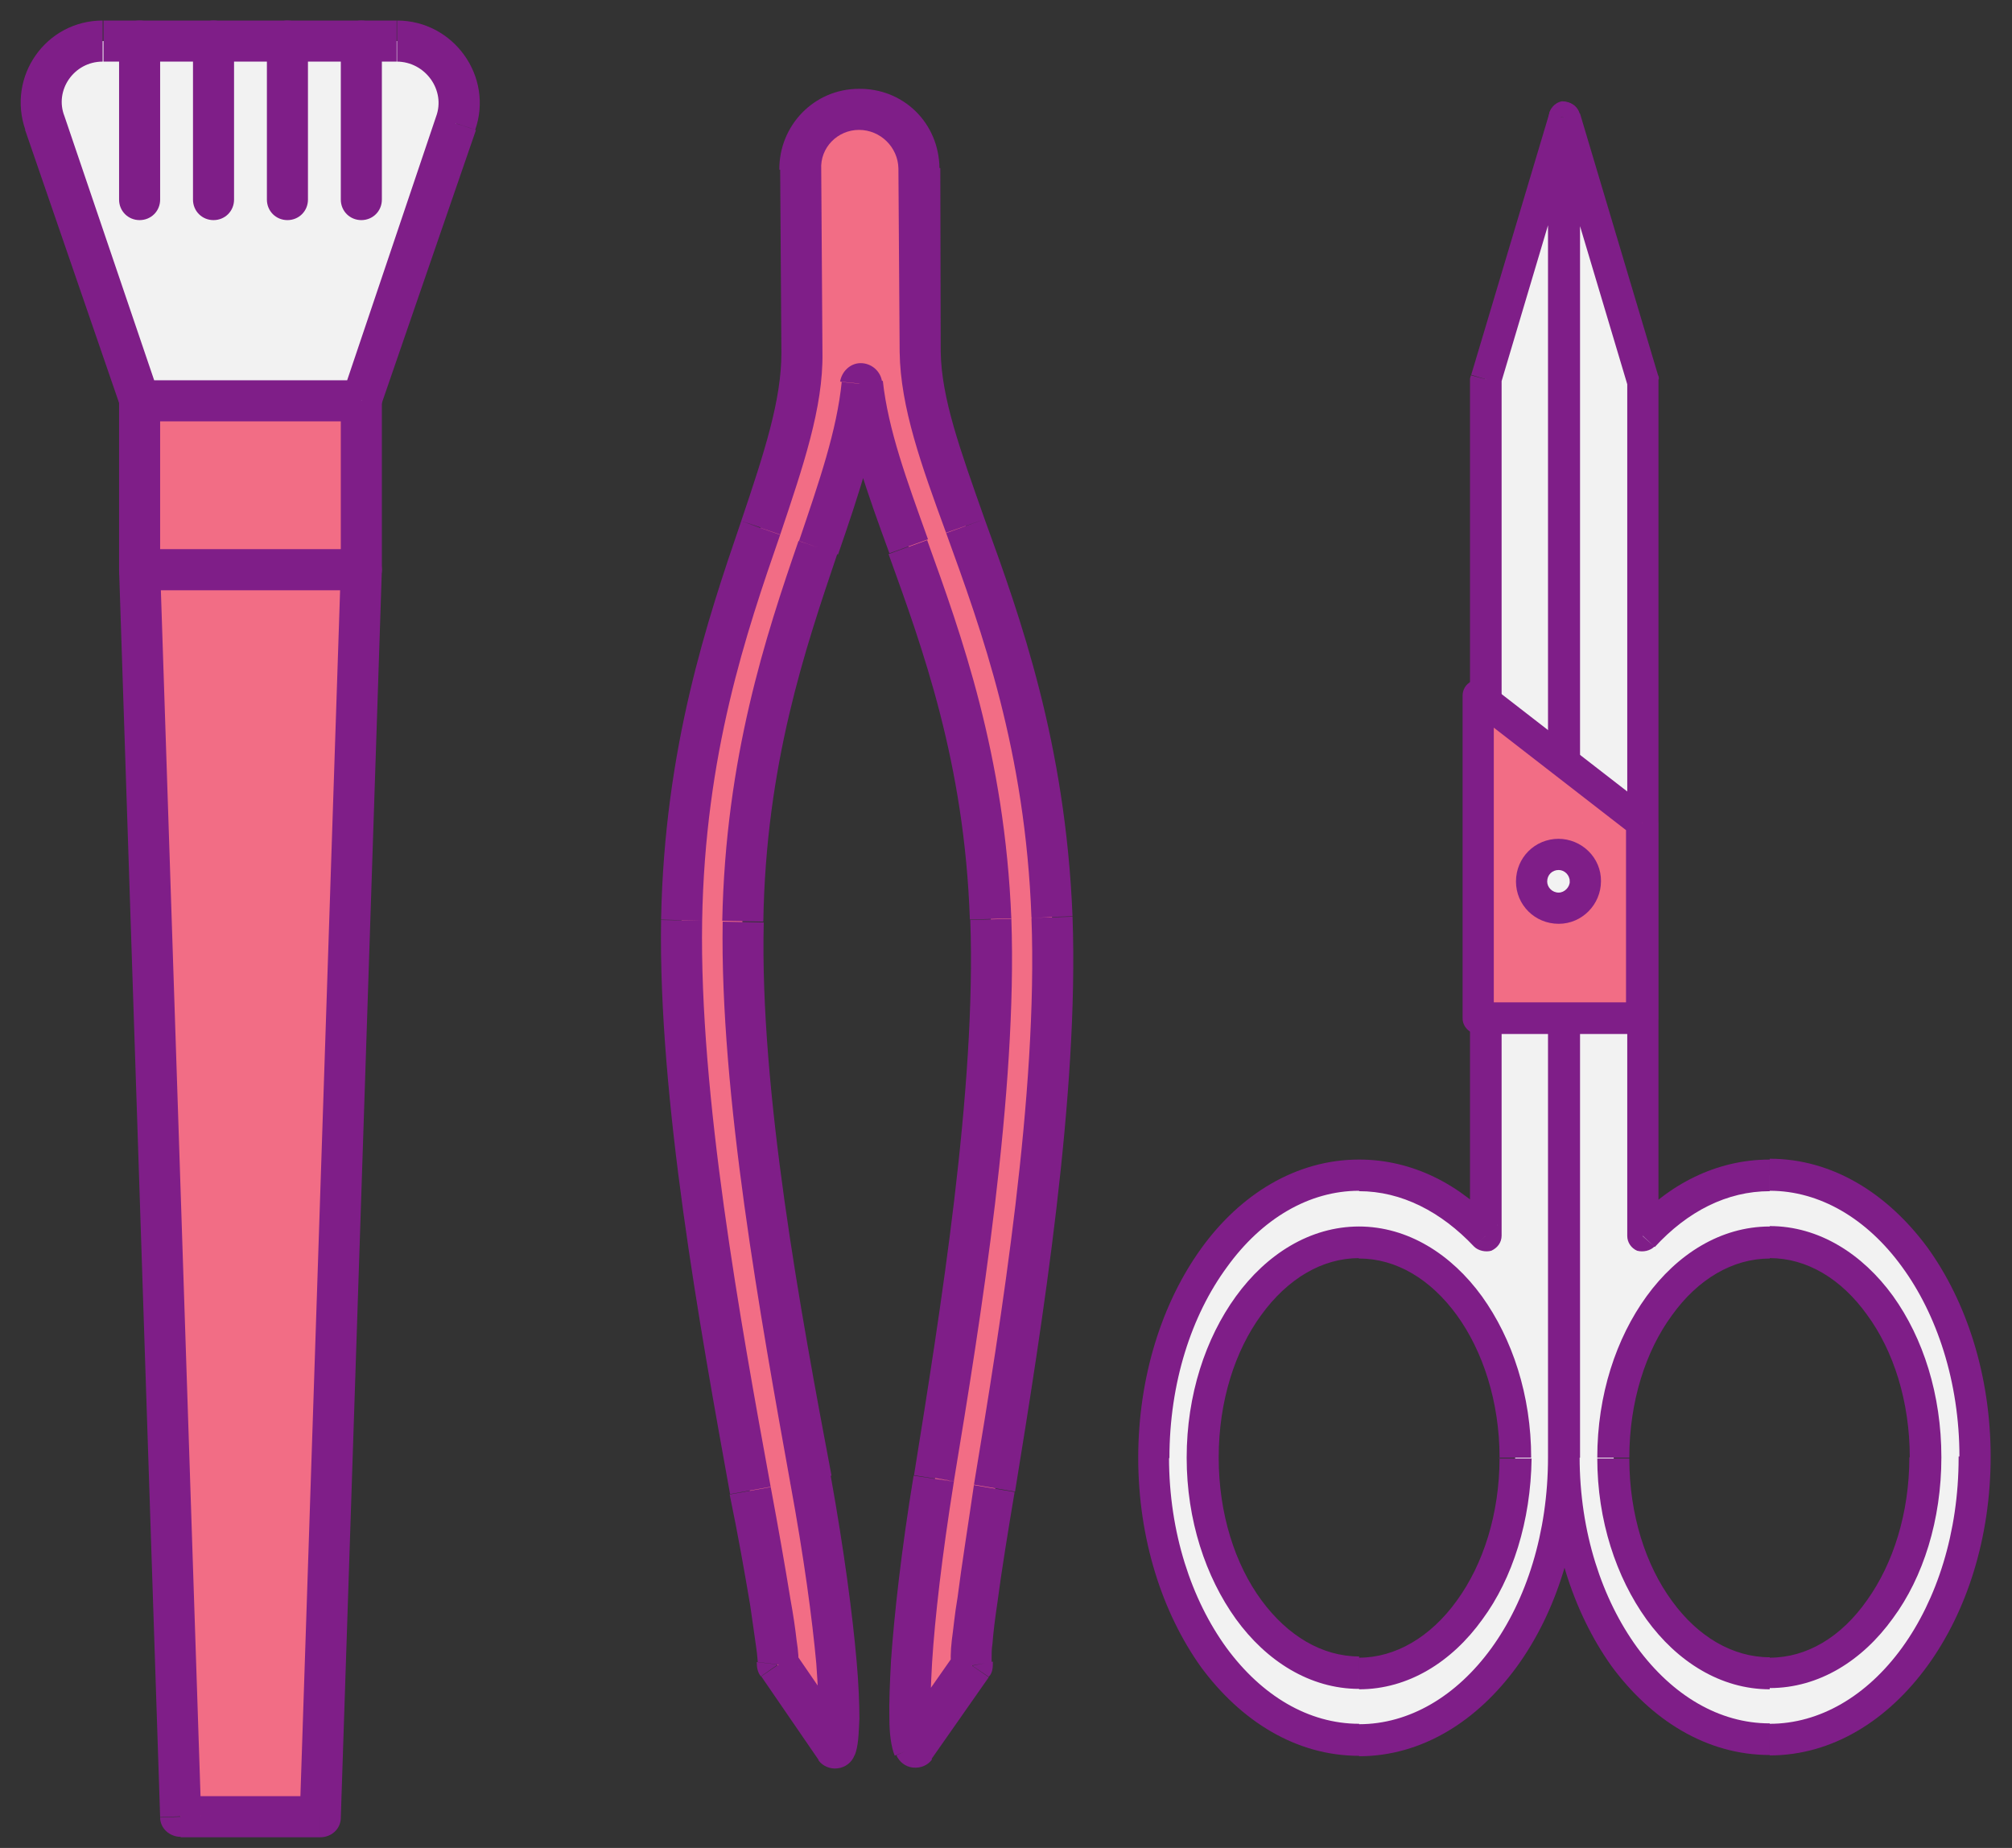 <svg xmlns="http://www.w3.org/2000/svg" width="49" height="45" xmlns:xlink="http://www.w3.org/1999/xlink"><rect width="100%" height="100%" fill="#333333" stroke="none"/><title>Group</title><desc>Created using Figma</desc><g><g id="Group"><g id="Group"><g id="Vector" transform="translate(-11929 210) translate(11945.6 -207.337)"><use fill="#F26D85" xlink:href="#a"/><use fill="#7F1E88" xlink:href="#b"/></g></g><g id="Group"><g id="Vector" transform="translate(-11929 210) translate(11957.1 -207.133)"><use fill="#F2F2F2" xlink:href="#c"/><use fill="#7F1E88" xlink:href="#d"/></g><g id="Vector" transform="translate(-11929 210) translate(11967.1 -207.133)"><use fill="#F2F2F2" xlink:href="#e"/><use fill="#7F1E88" xlink:href="#f"/></g><g id="Vector" transform="translate(-11929 210) translate(11965 -193.061)"><use fill="#F26D85" xlink:href="#g"/><use fill="#7F1E88" xlink:href="#h"/></g><g id="Vector" transform="translate(-11929 210) translate(11966.3 -189.194)"><use fill="#F2F2F2" xlink:href="#i"/><use fill="#7F1E88" xlink:href="#j"/></g></g><g><g id="Vector" transform="translate(-11929 210) translate(11932.4 -196.13)"><use fill="#F26D85" xlink:href="#k"/><use fill="#7F1E88" xlink:href="#l"/></g><g id="Vector" transform="translate(-11929 210) translate(11932.4 -200.248)"><use fill="#F26D85" xlink:href="#m"/><use fill="#7F1E88" xlink:href="#n"/></g><g id="Vector" transform="translate(-11929 210) translate(11930 -209)"><use fill="#F2F2F2" xlink:href="#o"/><use fill="#7F1E88" xlink:href="#p"/></g><use id="Vector" fill="#7F1E88" xlink:href="#q" transform="translate(-11929 210) translate(11932.4 -209)"/><use id="Vector" fill="#7F1E88" xlink:href="#r" transform="translate(-11929 210) translate(11934.2 -209)"/><use id="Vector" fill="#7F1E88" xlink:href="#s" transform="translate(-11929 210) translate(11936 -209)"/><use fill="#7F1E88" xlink:href="#t" transform="translate(-11929 210) translate(11937.8 -209)"/></g></g></g><defs><path id="a" d="M4.32 0c.8 0 1.46.64 1.47 1.44l.03 4.47c.02 1.24.5 2.56 1.1 4.24.87 2.4 1.95 5.38 2.1 9.52.17 4.3-.73 9.86-1.38 13.9-.3 1.94-.64 3.93-.57 4.33l-1.4 1.98c-.2-.5-.1-2.9.5-6.55.64-4 1.52-9.46 1.36-13.62-.14-3.9-1.18-6.75-2-9.05-.53-1.45-1-2.72-1.15-3.97-.13 1.25-.57 2.54-1.07 4-.78 2.3-1.76 5.2-1.83 9.1-.07 4.15.92 9.6 1.65 13.58.66 3.63.8 6.02.6 6.54l-1.4-2.03c.04-.34-.32-2.32-.67-4.24C.94 29.6-.07 24.05 0 19.75c.08-4.14 1.1-7.15 1.92-9.56.57-1.7 1.02-3.03 1-4.26L2.9 1.47C2.87.67 3.5 0 4.3 0z"/><path id="b" d="M4.32 0v-.5.5zM5.8 1.44h-.5.5zm.03 4.47h.5-.5zm1.1 4.24l.47-.17-.47.17zm2.1 9.52h-.5v.02l.5-.02zm-1.38 13.9l-.5-.07.5.07zm-.57 4.33l.4.27c.1-.1.1-.24.1-.37l-.5.1zm-1.4 1.98l-.45.2c.07.16.22.28.4.3.2.02.37-.06.47-.2l-.4-.3zm.5-6.55l.48.08-.5-.07zM7.53 19.7l-.5.03.5-.02zm-2-9.05l-.48.17.47-.17zM4.38 6.68l.5-.06c-.04-.25-.26-.44-.52-.44-.25 0-.46.2-.5.45l.5.05zm-1.07 4l.48.15-.47-.16zm-1.83 9.1H2h-.5zm1.65 13.58l-.5.1.5-.1zm.6 6.54l-.4.3c.1.14.28.22.46.2.2-.02.36-.15.42-.32l-.46-.18zm-1.4-2.03l-.5-.06c0 .13.02.25.1.35l.4-.28zm-.67-4.24l-.5.1.5-.1zM0 19.75h.5H0zm1.92-9.56l-.47-.17.47.16zm1-4.26h.5-.5zM2.9 1.47h-.5.5zM4.32.5c.52 0 .95.42.96.94h1C6.27.33 5.4-.52 4.3-.5v1zm.96.94l.03 4.47h1L6.3 1.43h-1zm.03 4.47c.02 1.35.53 2.76 1.13 4.4l.94-.33c-.6-1.7-1.05-2.94-1.07-4.07h-1zm1.13 4.4c.87 2.4 1.93 5.3 2.08 9.37l1-.03c-.17-4.22-1.27-7.28-2.14-9.67l-.94.34zm2.08 9.38c.16 4.25-.73 9.76-1.4 13.8l1 .17c.66-4.06 1.56-9.66 1.4-14l-1 .03zm-1.4 13.8c-.14.97-.3 1.96-.4 2.75-.07.4-.1.76-.14 1.04-.03.26-.04.52 0 .7l.97-.17c0 .02 0-.04 0-.12 0-.1 0-.2.02-.32.02-.27.06-.6.12-1 .1-.77.26-1.75.42-2.7l-1-.17zm-.47 4.12l-1.4 2 .83.57 1.4-2-.83-.57zm-.52 2.1c.02.02 0-.07-.03-.16 0-.1-.02-.24-.03-.4-.02-.34 0-.78.03-1.33.07-1.1.24-2.58.53-4.4l-.98-.15c-.3 1.83-.47 3.37-.55 4.5-.03.57-.05 1.05-.04 1.42 0 .35.04.68.13.9l.92-.38zm.5-6.3c.66-3.98 1.55-9.5 1.4-13.7l-1 .03c.15 4.1-.73 9.53-1.37 13.52l.98.16zm1.4-13.7c-.16-4-1.22-6.92-2.05-9.22l-.94.34c.83 2.3 1.85 5.08 1.98 8.9l1-.03zM6 10.47c-.52-1.45-.97-2.67-1.1-3.86l-1 .12c.15 1.3.63 2.63 1.16 4.08l.94-.34zM3.9 6.63c-.12 1.2-.55 2.43-1.04 3.88l.95.33c.5-1.45.95-2.8 1.1-4.1l-1-.1zM2.85 10.5c-.8 2.32-1.78 5.28-1.86 9.26l1 .02c.06-3.83 1.02-6.64 1.8-8.95l-.94-.32zM1 19.77c-.07 4.2.93 9.7 1.65 13.7l1-.2C2.9 29.3 1.9 23.9 2 19.8l-1-.02zm1.65 13.7c.33 1.8.53 3.28.63 4.38.04.55.06 1 .06 1.33 0 .16 0 .3-.02.4 0 .1-.04.18-.03.15l.92.36c.1-.22.1-.55.12-.9 0-.37-.02-.86-.07-1.42-.1-1.13-.3-2.66-.63-4.5l-1 .2zm1.52 6.16l-1.4-2.04-.83.57 1.4 2.04.83-.58zm-1.33-1.7c.02-.15 0-.4-.04-.65-.03-.27-.08-.62-.15-1-.13-.8-.3-1.77-.48-2.73l-1 .18c.2.96.37 1.93.5 2.7.06.4.1.72.14.98.04.25.04.44.05.4l1 .12zm-.67-4.38C1.43 29.5.43 24 .5 19.76l-1-.02c-.07 4.35.95 9.94 1.68 13.98l1-.18zM.5 19.76c.07-4.07 1.07-7 1.9-9.4l-.95-.33c-.82 2.4-1.87 5.5-1.95 9.7l1 .03zm1.9-9.4c.56-1.67 1.05-3.1 1.03-4.43h-1c0 1.14-.4 2.38-.98 4.1l.94.32zm1.03-4.43L3.4 1.46h-1l.03 4.48h1zM3.4 1.46C3.37.93 3.8.5 4.32.5v-1c-1.1 0-1.95.9-1.94 1.97h1z"/><path id="c" d="M8.08 6.37v20.86c-.85-.93-1.92-1.48-3.08-1.48-2.76 0-5 3.08-5 6.88s2.24 6.88 5 6.88 5-3.07 5-6.87V0L8.07 6.37zM5 37.87c-2.1 0-3.8-2.35-3.8-5.24 0-2.9 1.7-5.23 3.8-5.23 2.1 0 3.8 2.34 3.8 5.23 0 2.9-1.7 5.23-3.8 5.23z"/><path id="d" d="M8.08 6.37l-.36-.1c0 .03-.02.06-.02.1h.38zm0 20.86l-.28.26c.1.1.28.14.42.1.15-.07.25-.2.25-.37h-.4zM9.98 0h.4c0-.2-.14-.35-.33-.38-.2-.03-.37.1-.42.27L10 0zM8.8 32.63h.4-.4zM7.7 6.37v20.86h.77V6.37H7.7zm.67 20.6c-.9-1-2.08-1.6-3.37-1.6v.77c1.03 0 2 .5 2.8 1.35l.57-.53zM5 25.37c-1.54 0-2.9.85-3.85 2.17-.95 1.32-1.53 3.12-1.53 5.1h.76c0-1.84.54-3.48 1.4-4.65.85-1.18 2-1.86 3.22-1.86v-.77zm-5.38 7.26c0 1.97.58 3.77 1.53 5.1.96 1.3 2.3 2.16 3.85 2.16v-.78c-1.23 0-2.37-.68-3.23-1.85-.85-1.17-1.4-2.8-1.4-4.64h-.75zM5 39.9c1.53 0 2.88-.86 3.84-2.18.96-1.32 1.54-3.12 1.54-5.1H9.6c0 1.84-.53 3.48-1.38 4.65-.85 1.17-2 1.85-3.22 1.85v.77zm5.38-7.27V0H9.6v32.63h.78zM9.63-.1l-1.9 6.36.72.22L10.35.1l-.72-.2zM5 37.47c-.9 0-1.74-.5-2.38-1.37-.64-.87-1.04-2.1-1.04-3.47H.8c0 1.52.46 2.9 1.2 3.93.74 1.02 1.8 1.7 3 1.7v-.78zm-3.42-4.85c0-1.37.4-2.6 1.04-3.47.64-.88 1.48-1.38 2.38-1.38V27c-1.2 0-2.26.68-3 1.7-.74 1.02-1.2 2.4-1.2 3.93h.78zM5 27.78c.9 0 1.74.5 2.38 1.38.63.87 1.04 2.1 1.04 3.47h.77c0-1.52-.46-2.9-1.2-3.93-.74-1.02-1.8-1.7-3-1.7v.78zm3.42 4.85c0 1.37-.4 2.6-1.04 3.48C6.74 37 5.88 37.5 5 37.5v.77c1.2 0 2.26-.67 3-1.7.74-1 1.18-2.4 1.2-3.92H8.4z"/><path id="e" d="M1.9 6.37v20.86c.86-.93 1.93-1.48 3.1-1.48 2.76 0 5 3.08 5 6.88S7.75 39.5 5 39.5s-5-3.07-5-6.87V0l1.9 6.37zM5 37.87c2.1 0 3.8-2.35 3.8-5.24 0-2.9-1.7-5.23-3.8-5.23-2.1 0-3.8 2.34-3.8 5.23 0 2.9 1.7 5.23 3.8 5.23z"/><path id="f" d="M1.9 6.37h.4c0-.04 0-.07-.02-.1l-.37.1zm0 20.86h-.37c0 .16.1.3.24.36.15.04.32 0 .42-.1l-.3-.27zM0 0l.37-.1C.3-.3.13-.4-.06-.4c-.18.03-.32.2-.32.38H0zm1.2 32.63H.8h.4zm.33-26.26v20.86h.76V6.37h-.77zM2.2 27.5c.8-.87 1.76-1.36 2.8-1.36v-.77c-1.3 0-2.47.6-3.37 1.6l.56.52zM5 26.13c1.22 0 2.37.68 3.22 1.85.85 1.16 1.4 2.8 1.4 4.63h.76c0-1.97-.58-3.77-1.54-5.1-.96-1.3-2.3-2.16-3.84-2.16v.77zm4.6 6.5c0 1.82-.53 3.46-1.38 4.63-.85 1.17-2 1.85-3.22 1.85v.77c1.53 0 2.88-.86 3.84-2.18.96-1.32 1.54-3.12 1.54-5.1H9.6zM5 39.1c-1.23 0-2.37-.68-3.23-1.85-.85-1.17-1.4-2.8-1.4-4.64h-.75c0 1.97.58 3.77 1.53 5.1.96 1.3 2.3 2.16 3.85 2.16v-.78zm-4.62-6.5V0h-.76v32.63h.76zM-.37.13l1.9 6.36.75-.22L.38-.1l-.75.2zM5 38.24c1.2 0 2.26-.67 3-1.7.74-1 1.18-2.4 1.18-3.92H8.4c0 1.37-.4 2.6-1.03 3.48C6.74 37 5.9 37.5 5 37.5v.77zm4.18-5.62c0-1.52-.44-2.9-1.18-3.93-.74-1.02-1.8-1.7-3-1.7v.78c.9 0 1.74.5 2.37 1.38.64.87 1.04 2.1 1.04 3.47h.78zM5 27c-1.2 0-2.26.68-3 1.7-.74 1.02-1.2 2.4-1.2 3.93h.78c0-1.37.4-2.6 1.04-3.47.63-.88 1.48-1.38 2.38-1.38V27zM.8 32.64c0 1.52.46 2.9 1.2 3.93.74 1.02 1.8 1.7 3 1.7v-.78c-.9 0-1.75-.5-2.38-1.37-.64-.87-1.04-2.1-1.04-3.47H.8z"/><path id="g" d="M4 7.86H0V0l4 3.1v4.76z"/><path id="h" d="M4 7.86v.38c.2 0 .38-.17.38-.38H4zm-4 0h-.38c0 .2.17.38.38.38v-.38zM0 0l.24-.3c-.12-.1-.28-.1-.4-.05-.14.07-.22.2-.22.35H0zm4 3.1h.38c0-.13-.05-.24-.15-.3L4 3.1zm0 4.37H0v.77h4v-.77zm-3.62.4V0h-.76v7.86h.76zM-.24.3l4 3.1.47-.6-4-3.1-.47.6zM3.6 3.1v4.76h.78V3.1H3.6z"/><path id="i" d="M.66 1.3c.36 0 .65-.28.65-.64C1.3.3 1.03 0 .67 0 .3 0 0 .3 0 .66c0 .36.3.65.66.65z"/><path id="j" d="M.93.66C.93.8.8.93.66.93v.76c.57 0 1.03-.47 1.03-1.04H.92zM.66.93C.5.93.38.8.38.66h-.76c0 .57.46 1.03 1.04 1.03V.92zM.38.66C.38.5.5.38.66.38v-.76C.08-.38-.38.08-.38.66h.76zM.66.38C.8.38.93.5.93.66h.76C1.7.08 1.22-.38.65-.38v.76z"/><path id="k" d="M4.4 30.37H1L0 0h5.4l-1 30.37z"/><path id="l" d="M4.4 30.37v.5c.27 0 .5-.2.5-.48l-.5-.03zm-3.4 0l-.5.02c0 .26.23.47.5.47v-.5zM0 0v-.5c-.14 0-.27.05-.36.15-.1.1-.14.23-.14.37L0 0zm5.4 0l.5.02c0-.14-.04-.27-.14-.37-.1-.1-.22-.15-.35-.15V0zm-1 29.87H1v1h3.4v-1zm-2.9.5L.5-.04l-1 .05 1 30.37 1-.04zM0 .5h5.4v-1H0v1zm4.9-.52l-1 30.38 1 .03L5.9 0l-1-.04z"/><path id="m" d="M5.4 0H0v4.12h5.4V0z"/><path id="n" d="M0 0v-.5c-.28 0-.5.22-.5.5H0zm5.4 0h.5c0-.28-.22-.5-.5-.5V0zm0 4.12v.5c.28 0 .5-.23.5-.5h-.5zm-5.4 0h-.5c0 .27.22.5.5.5v-.5zM0 .5h5.4v-1H0v1zM4.9 0v4.12h1V0h-1zm.5 3.62H0v1h5.4v-1zm-4.9.5V0h-1v4.12h1z"/><path id="o" d="M7.8 8.75H2.4L.08 2c-.33-.98.4-2 1.44-2h7.16c1.04 0 1.77 1.02 1.43 2L7.8 8.76z"/><path id="p" d="M7.8 8.75v.5c.2 0 .4-.13.47-.34l-.47-.15zm-5.4 0l-.48.16c.07.22.26.35.48.35v-.5zM.08 2l.48-.16L.08 2zM10.1 2l.5.17-.5-.16zM7.8 8.26H2.4v1h5.4v-1zm-4.93.34L.57 1.83l-.96.33L1.93 8.9l.95-.3zM.57 1.83C.32 1.2.8.5 1.5.5v-1C.12-.5-.84.86-.38 2.17l.94-.33zM1.5.5h7.16v-1H1.52v1zm7.16 0c.7 0 1.2.7.96 1.34l.95.33C11.03.87 10.05-.5 8.67-.5v1zm.96 1.34L7.34 8.6l.93.3 2.32-6.73-.96-.33z"/><path id="q" d="M.5 0C.5-.28.28-.5 0-.5s-.5.22-.5.5h1zm-1 3.86c0 .28.22.5.5.5s.5-.22.5-.5h-1zM-.5 0v3.86h1V0h-1z"/><path id="r" d="M.5 0C.5-.28.28-.5 0-.5s-.5.22-.5.5h1zm-1 3.86c0 .28.22.5.5.5s.5-.22.5-.5h-1zM-.5 0v3.86h1V0h-1z"/><path id="s" d="M.5 0C.5-.28.28-.5 0-.5s-.5.22-.5.5h1zm-1 3.86c0 .28.22.5.5.5s.5-.22.5-.5h-1zM-.5 0v3.86h1V0h-1z"/><path id="t" d="M.5 0C.5-.28.28-.5 0-.5s-.5.22-.5.5h1zm-1 3.86c0 .28.22.5.5.5s.5-.22.5-.5h-1zM-.5 0v3.86h1V0h-1z"/></defs></svg>